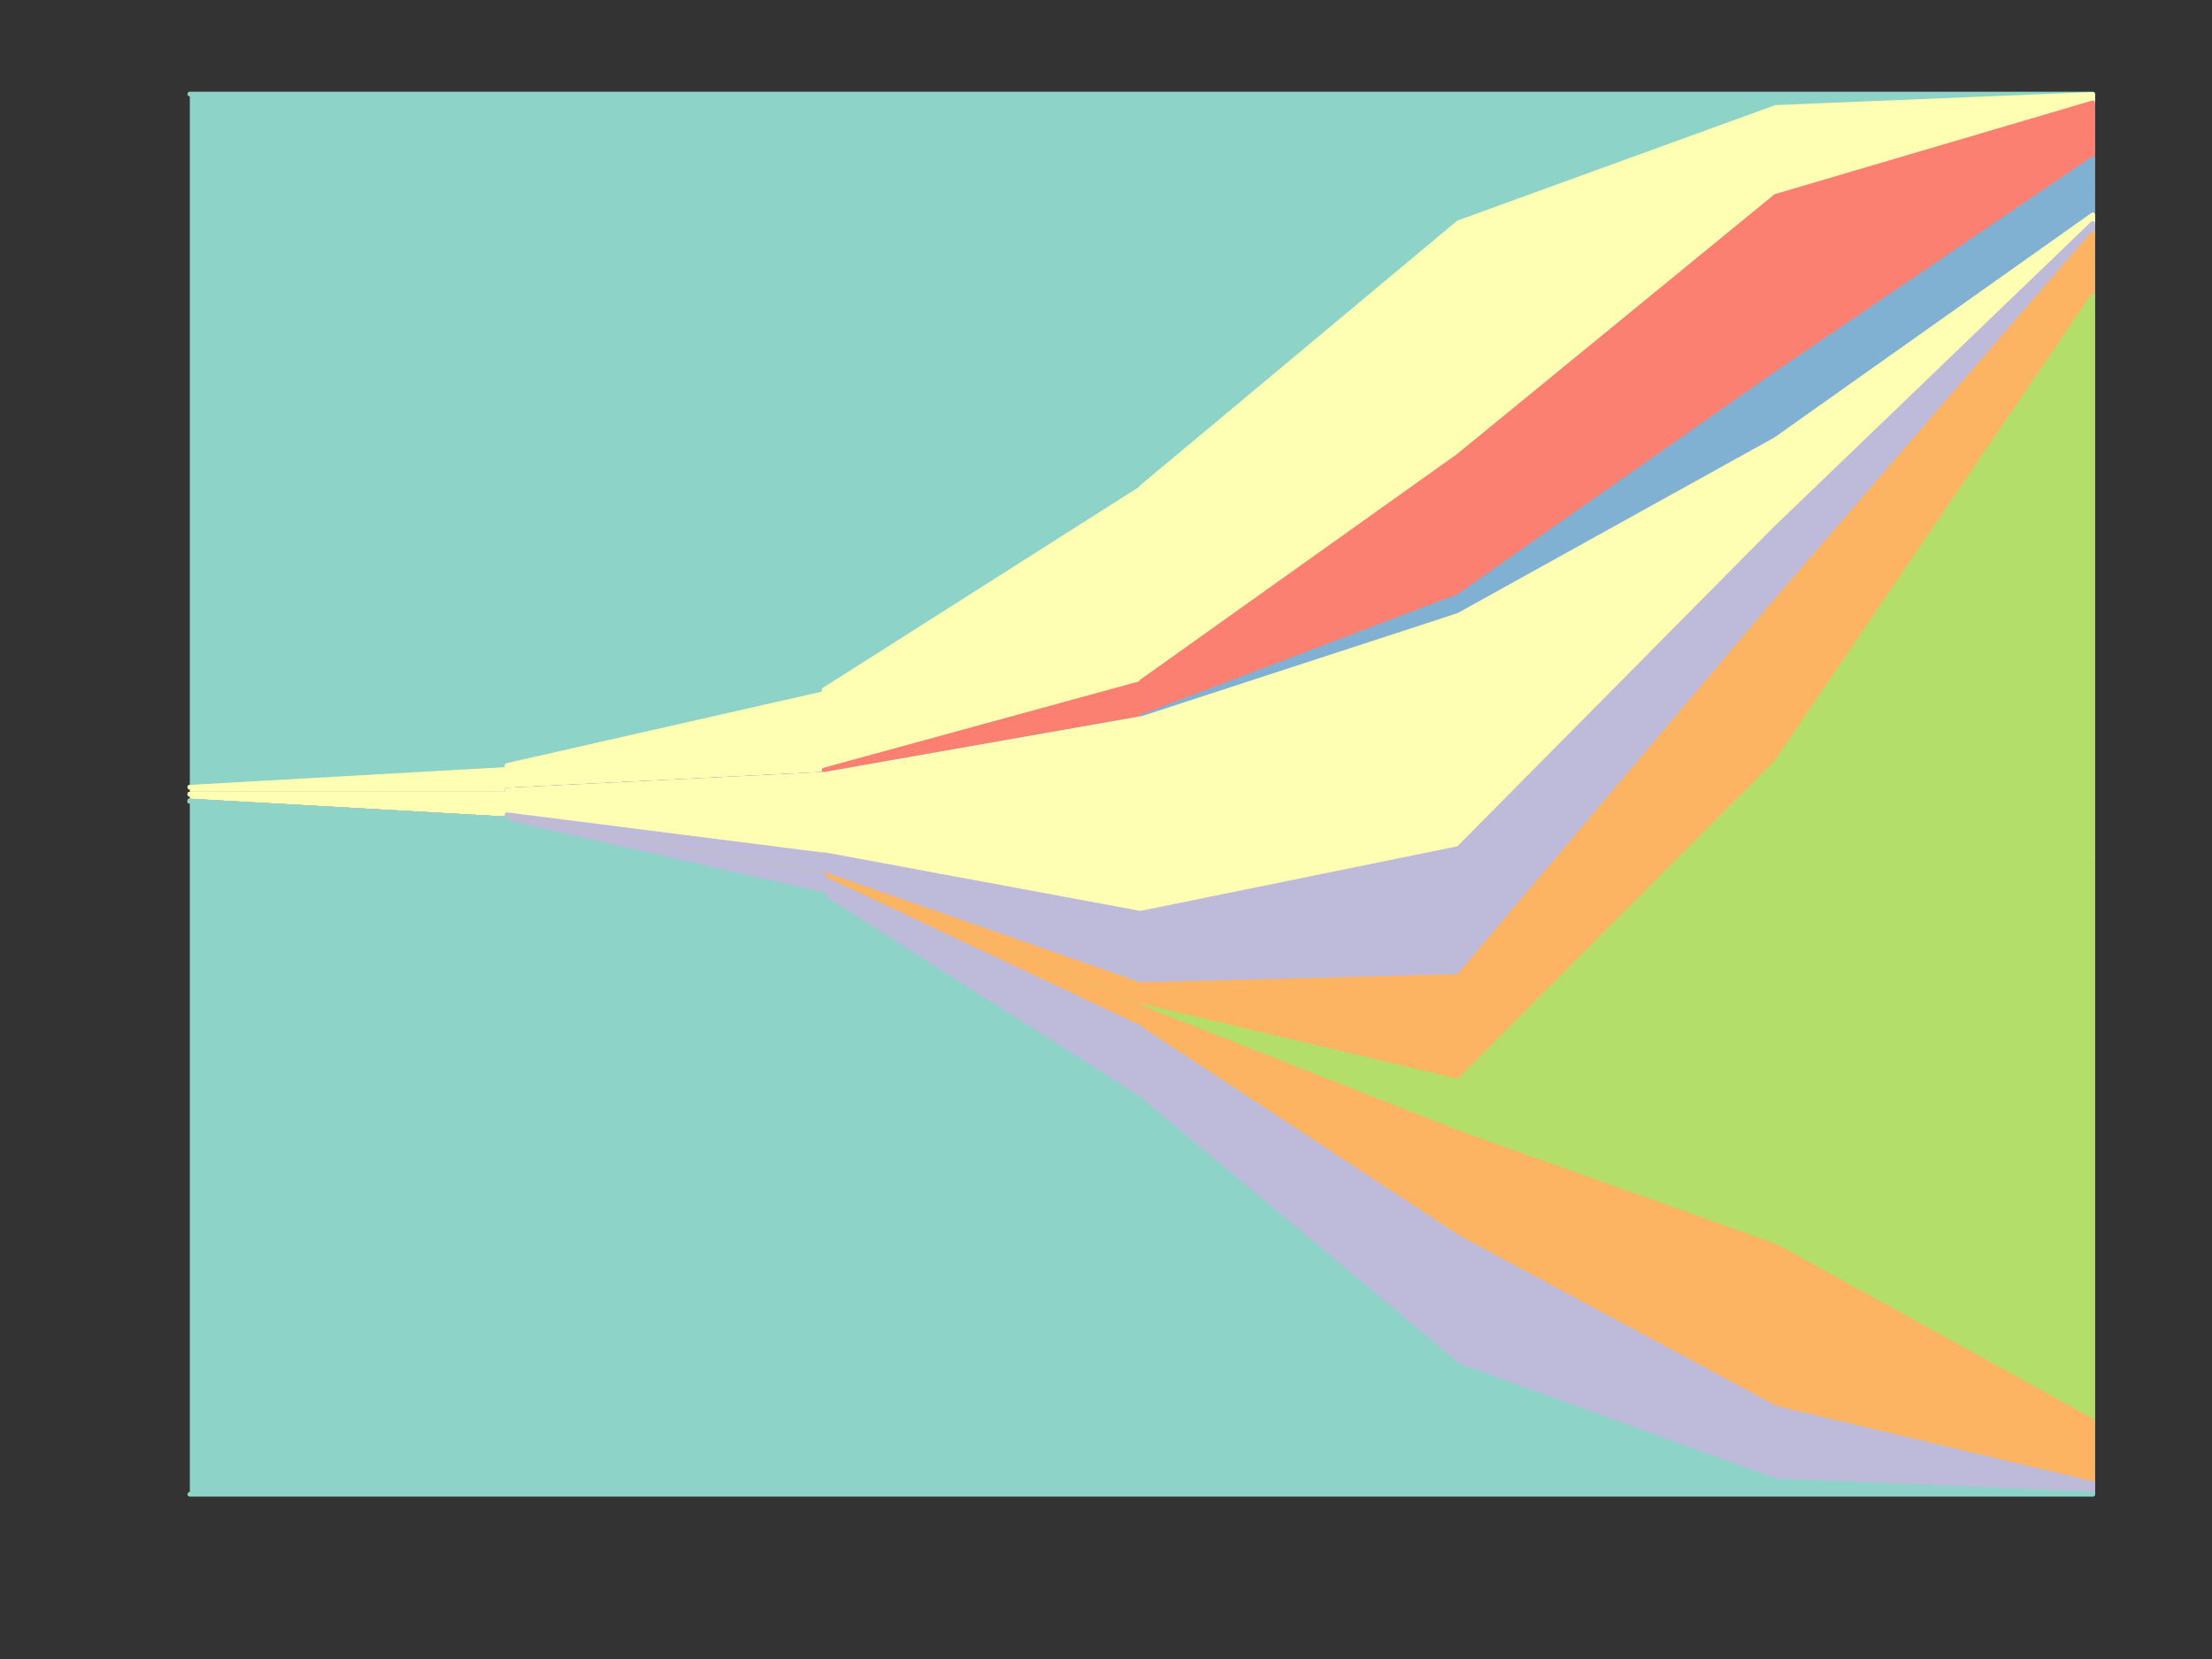 <?xml version='1.0' encoding='UTF-8' ?>
<svg xmlns='http://www.w3.org/2000/svg' xmlns:xlink='http://www.w3.org/1999/xlink' viewBox='0 0 504.00 378.00'>
<rect x="0" y="0" width="504.00" height="378.00" style="fill:#333333;stroke:none;opacity:1;fill-opacity:1"/>
<defs>
  <style type='text/css'><![CDATA[
    line, polyline, path, rect, circle {
      fill: none;
      stroke: #000000;
      stroke-linecap: round;
      stroke-linejoin: round;
      stroke-miterlimit: 10.00;
    }
  ]]></style>
</defs>
<rect width='100%' height='100%' style='stroke: none; fill: none;'/>
<rect x='0.00' y='0.00' width='504.00' height='378.00' style='stroke-width: 1.07; stroke: none;' />
<defs>
  <clipPath id='cpMjEuNTczNnw0OTguNTIxfDM1Ni40MjZ8NS40Nzk0NQ=='>
    <rect x='21.57' y='5.48' width='476.95' height='350.95' />
  </clipPath>
</defs>
<polyline points='43.25,21.43 115.47,21.43 115.52,21.43 187.74,21.43 187.78,21.43 260.00,21.43 260.05,21.43 332.31,21.43 404.58,21.43 476.84,21.43 476.84,21.51 404.58,24.48 332.31,50.74 260.05,111.06 260.00,111.29 187.78,157.17 187.74,158.03 115.52,174.41 115.47,175.31 43.25,179.37 ' style='stroke-width: 1.07; stroke: #8DD3C7; fill: #8DD3C7;' clip-path='url(#cpMjEuNTczNnw0OTguNTIxfDM1Ni40MjZ8NS40Nzk0NQ==)' />
<polyline points='43.25,179.37 115.47,175.31 115.52,174.41 187.74,158.03 187.78,157.17 260.00,111.29 260.05,111.06 332.31,50.74 404.58,24.48 476.84,21.51 476.84,23.43 404.58,44.73 332.31,103.87 260.05,155.34 260.00,155.68 187.78,175.45 187.74,176.42 115.52,180.03 115.47,180.95 43.25,180.95 ' style='stroke-width: 1.07; stroke: #FFFFB3; fill: #FFFFB3;' clip-path='url(#cpMjEuNTczNnw0OTguNTIxfDM1Ni40MjZ8NS40Nzk0NQ==)' />
<polyline points='43.25,180.95 115.47,180.95 115.52,180.03 187.74,176.42 187.78,175.45 260.00,155.68 260.05,155.34 332.31,103.87 404.58,44.73 476.84,23.43 476.84,29.82 404.58,64.98 332.31,119.87 260.05,159.36 260.00,159.70 187.78,175.95 187.74,176.42 115.52,180.03 115.47,180.95 43.25,180.95 ' style='stroke-width: 1.07; stroke: #FB8072; fill: #FB8072;' clip-path='url(#cpMjEuNTczNnw0OTguNTIxfDM1Ni40MjZ8NS40Nzk0NQ==)' />
<polyline points='43.25,180.95 115.47,180.95 115.52,180.03 187.74,176.42 187.78,175.95 260.00,159.70 260.05,159.36 332.31,119.87 404.58,64.98 476.84,29.82 476.84,36.20 404.58,85.23 332.31,135.87 260.05,163.37 260.00,163.73 187.78,176.45 187.74,176.42 115.52,180.03 115.47,180.95 43.25,180.95 ' style='stroke-width: 1.07; stroke: #FB8072; fill: #FB8072;' clip-path='url(#cpMjEuNTczNnw0OTguNTIxfDM1Ni40MjZ8NS40Nzk0NQ==)' />
<polyline points='43.25,180.95 115.47,180.95 115.52,180.03 187.74,176.42 187.78,176.45 260.00,163.73 260.05,163.37 332.31,135.87 404.58,85.23 476.84,36.20 476.84,42.58 404.58,92.68 332.31,138.04 260.05,163.57 260.00,163.73 187.78,176.45 187.74,176.42 115.52,180.03 115.47,180.95 43.25,180.95 ' style='stroke-width: 1.07; stroke: #80B1D3; fill: #80B1D3;' clip-path='url(#cpMjEuNTczNnw0OTguNTIxfDM1Ni40MjZ8NS40Nzk0NQ==)' />
<polyline points='43.25,180.95 115.47,180.95 115.52,180.03 187.74,176.42 187.78,176.45 260.00,163.73 260.05,163.57 332.31,138.04 404.58,92.68 476.84,42.58 476.84,48.96 404.58,100.13 332.31,140.20 260.05,163.77 260.00,163.73 187.78,176.45 187.74,176.42 115.52,180.03 115.47,180.95 43.25,180.95 ' style='stroke-width: 1.07; stroke: #80B1D3; fill: #80B1D3;' clip-path='url(#cpMjEuNTczNnw0OTguNTIxfDM1Ni40MjZ8NS40Nzk0NQ==)' />
<polyline points='43.25,180.95 115.47,180.95 115.52,180.03 187.74,176.42 187.78,176.45 260.00,163.73 260.05,163.77 332.31,140.20 404.58,100.13 476.84,48.96 476.84,50.89 404.58,120.38 332.31,193.33 260.05,208.05 260.00,208.12 187.78,194.72 187.74,194.81 115.52,185.64 115.47,186.60 43.25,182.53 ' style='stroke-width: 1.07; stroke: #FFFFB3; fill: #FFFFB3;' clip-path='url(#cpMjEuNTczNnw0OTguNTIxfDM1Ni40MjZ8NS40Nzk0NQ==)' />
<polyline points='43.25,182.53 115.47,186.60 115.52,185.64 187.74,194.81 187.78,194.72 260.00,208.12 260.05,208.05 332.31,193.33 404.58,120.38 476.84,50.89 476.84,53.23 404.58,136.96 332.31,222.49 260.05,224.34 260.00,224.45 187.78,199.23 187.74,199.34 115.52,186.57 115.47,186.60 43.25,182.53 ' style='stroke-width: 1.07; stroke: #BEBADA; fill: #BEBADA;' clip-path='url(#cpMjEuNTczNnw0OTguNTIxfDM1Ni40MjZ8NS40Nzk0NQ==)' />
<polyline points='43.25,182.53 115.47,186.60 115.52,186.57 187.74,199.34 187.78,199.23 260.00,224.45 260.05,224.34 332.31,222.49 404.58,136.96 476.84,53.23 476.84,67.44 404.58,173.86 332.31,246.36 260.05,229.25 260.00,229.37 187.78,199.73 187.74,199.34 115.52,186.57 115.47,186.60 43.25,182.53 ' style='stroke-width: 1.07; stroke: #FDB462; fill: #FDB462;' clip-path='url(#cpMjEuNTczNnw0OTguNTIxfDM1Ni40MjZ8NS40Nzk0NQ==)' />
<polyline points='43.25,182.53 115.47,186.60 115.52,186.57 187.74,199.34 187.78,199.73 260.00,229.37 260.05,229.25 332.31,246.36 404.58,173.86 476.84,67.44 476.84,195.64 404.58,228.90 332.31,252.25 260.05,229.45 260.00,229.37 187.78,199.73 187.74,199.34 115.52,186.57 115.47,186.60 43.25,182.53 ' style='stroke-width: 1.07; stroke: #B3DE69; fill: #B3DE69;' clip-path='url(#cpMjEuNTczNnw0OTguNTIxfDM1Ni40MjZ8NS40Nzk0NQ==)' />
<polyline points='43.25,182.53 115.47,186.60 115.52,186.57 187.74,199.34 187.78,199.73 260.00,229.37 260.05,229.45 332.31,252.25 404.58,228.90 476.84,195.64 476.84,323.84 404.58,283.95 332.31,258.14 260.05,229.65 260.00,229.37 187.78,199.73 187.74,199.34 115.52,186.57 115.47,186.60 43.25,182.53 ' style='stroke-width: 1.07; stroke: #B3DE69; fill: #B3DE69;' clip-path='url(#cpMjEuNTczNnw0OTguNTIxfDM1Ni40MjZ8NS40Nzk0NQ==)' />
<polyline points='43.25,182.53 115.47,186.60 115.52,186.57 187.74,199.34 187.78,199.73 260.00,229.37 260.05,229.65 332.31,258.14 404.58,283.95 476.84,323.84 476.84,338.05 404.58,320.85 332.31,282.01 260.05,234.56 260.00,234.29 187.78,200.23 187.74,199.34 115.52,186.57 115.47,186.60 43.25,182.53 ' style='stroke-width: 1.07; stroke: #FDB462; fill: #FDB462;' clip-path='url(#cpMjEuNTczNnw0OTguNTIxfDM1Ni40MjZ8NS40Nzk0NQ==)' />
<polyline points='43.25,182.53 115.47,186.60 115.52,186.57 187.74,199.34 187.78,200.23 260.00,234.29 260.05,234.56 332.31,282.01 404.58,320.85 476.84,338.05 476.84,340.40 404.58,337.43 332.31,311.17 260.05,250.84 260.00,250.62 187.78,204.73 187.74,203.88 115.52,187.49 115.47,186.60 43.25,182.53 ' style='stroke-width: 1.07; stroke: #BEBADA; fill: #BEBADA;' clip-path='url(#cpMjEuNTczNnw0OTguNTIxfDM1Ni40MjZ8NS40Nzk0NQ==)' />
<polyline points='43.25,182.53 115.47,186.60 115.52,187.49 187.74,203.88 187.78,204.73 260.00,250.62 260.05,250.84 332.31,311.17 404.58,337.43 476.84,340.40 476.84,340.47 404.58,340.47 332.31,340.47 260.05,340.47 260.00,340.47 187.78,340.47 187.74,340.47 115.52,340.47 115.47,340.47 43.25,340.47 ' style='stroke-width: 1.07; stroke: #8DD3C7; fill: #8DD3C7;' clip-path='url(#cpMjEuNTczNnw0OTguNTIxfDM1Ni40MjZ8NS40Nzk0NQ==)' />
<defs>
  <clipPath id='cpMHw1MDR8Mzc4fDA='>
    <rect x='0.00' y='0.00' width='504.00' height='378.00' />
  </clipPath>
</defs>
</svg>
